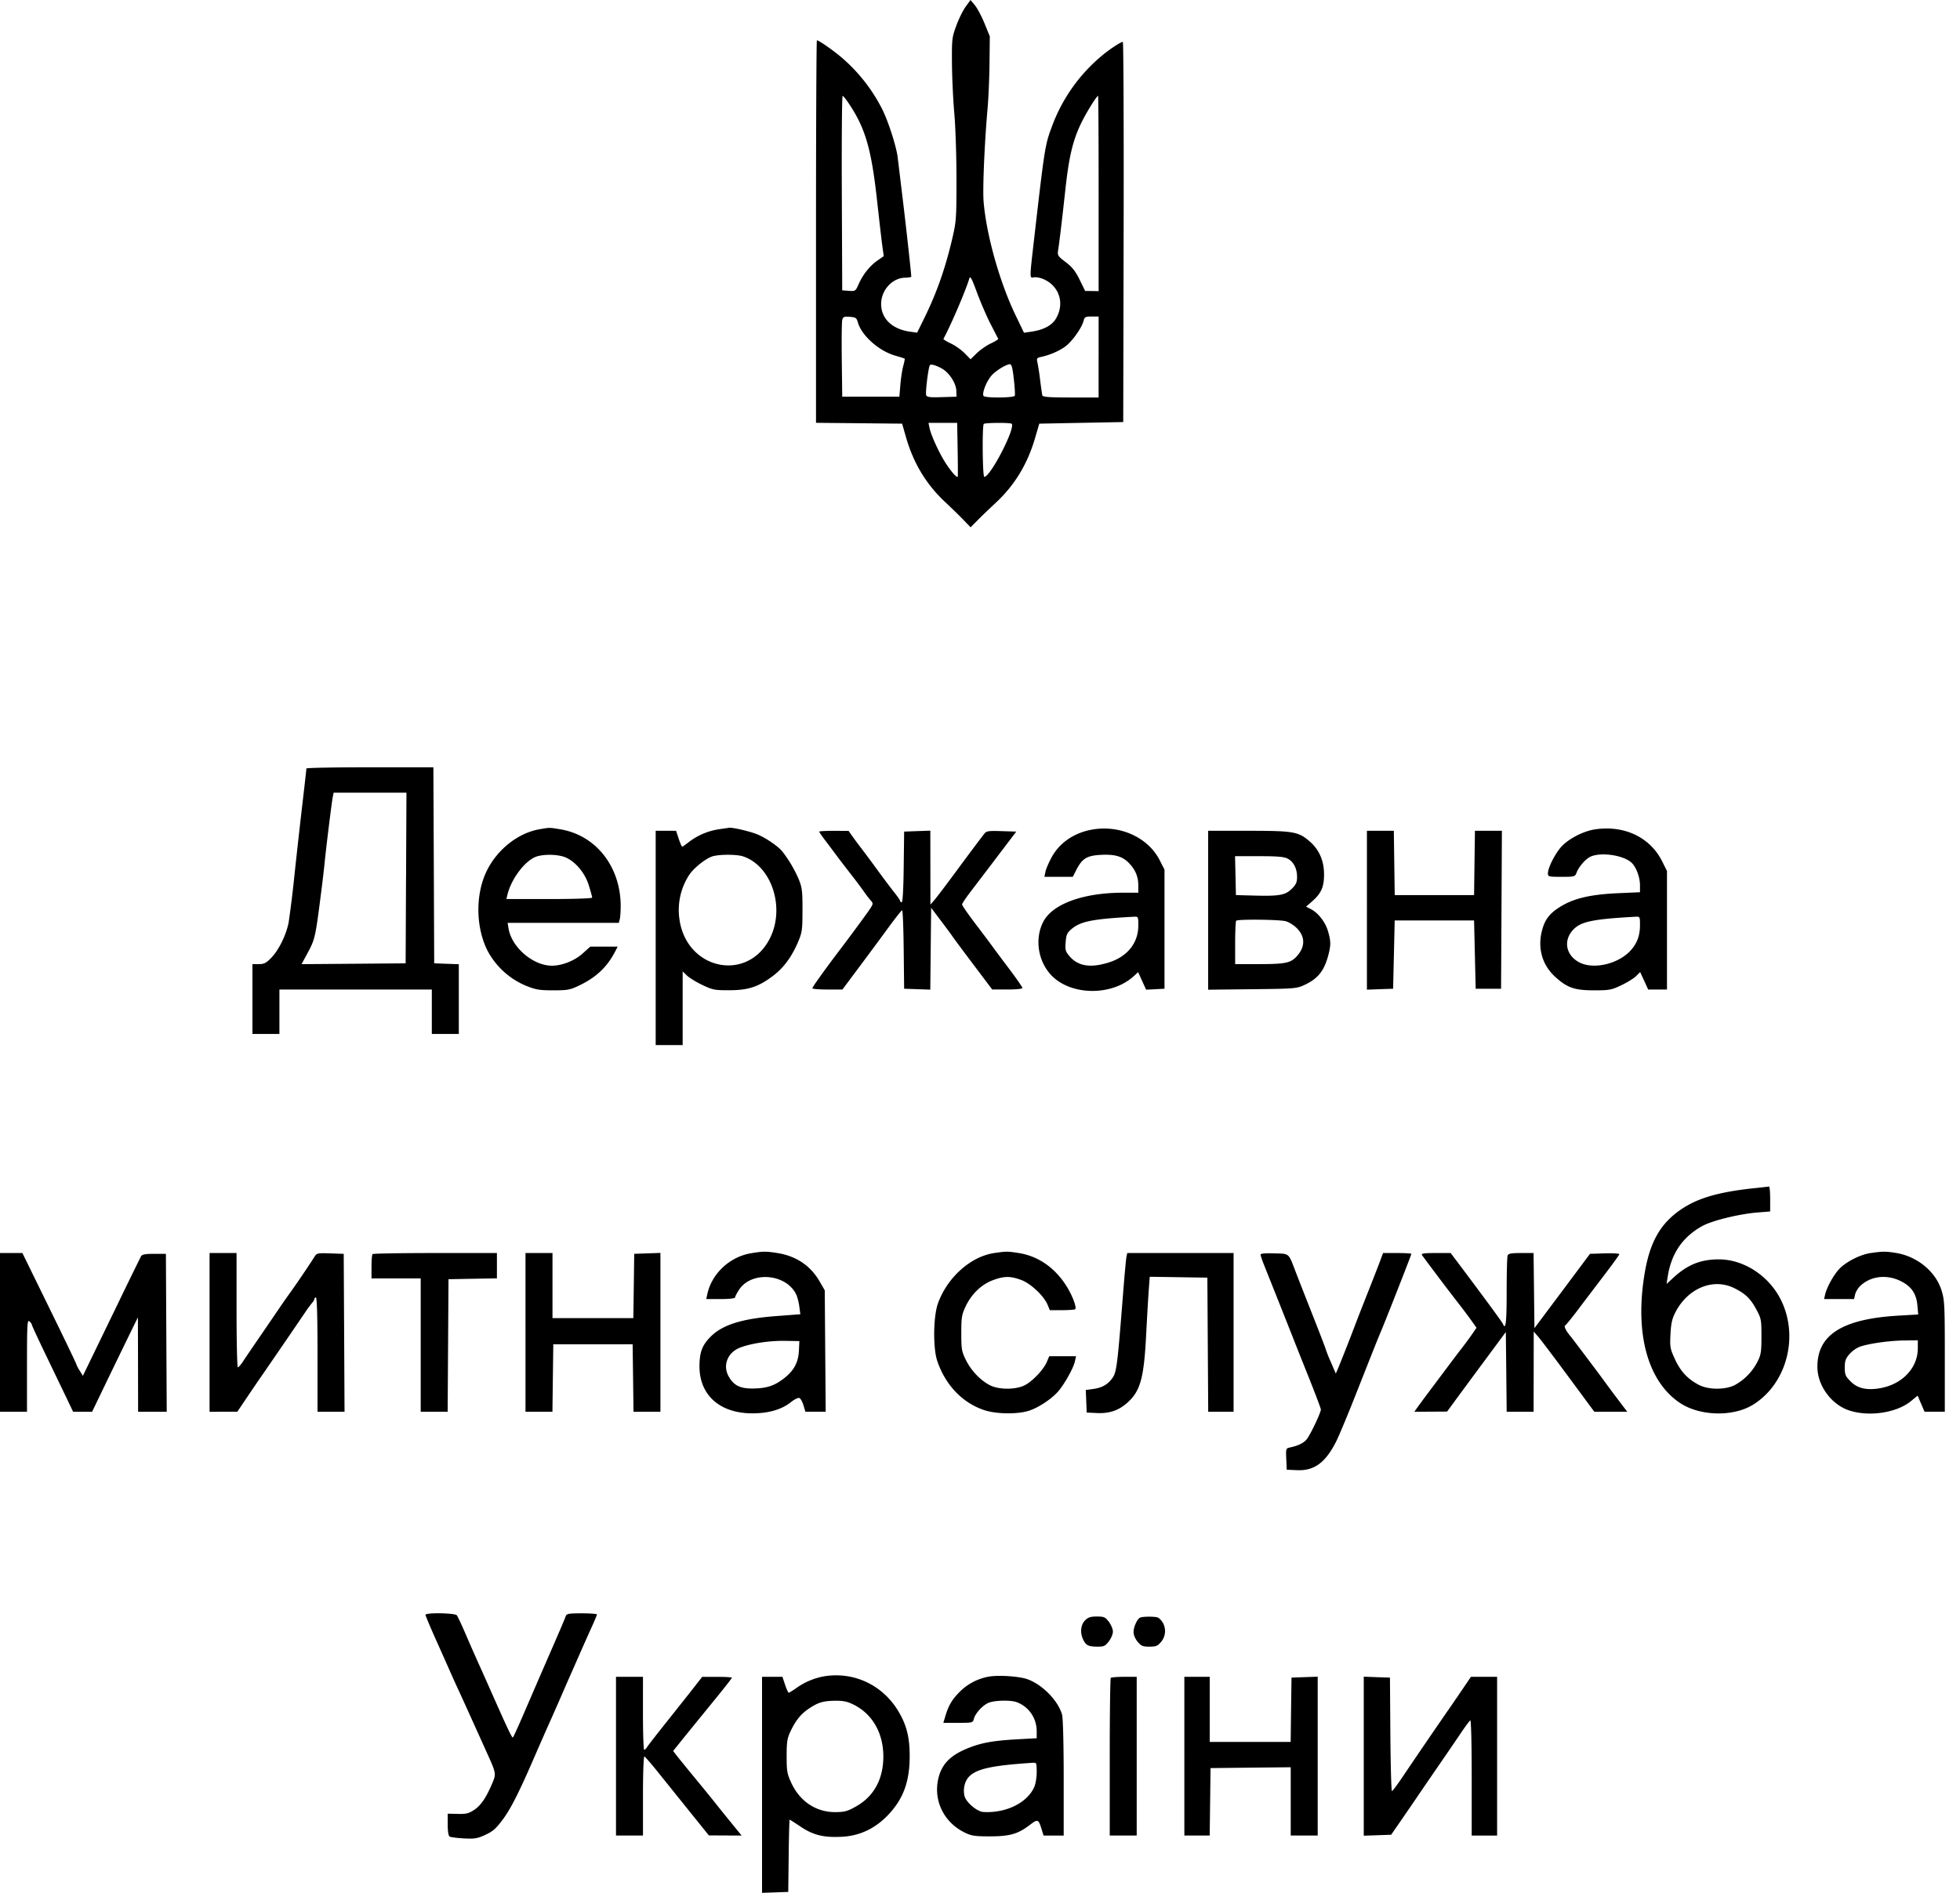 <svg width="88" height="85" viewBox="0 0 88 85" fill="none" xmlns="http://www.w3.org/2000/svg"><path fill-rule="evenodd" clip-rule="evenodd" d="M43.356.3c-.12.166-.31.55-.42.853-.194.526-.203.603-.195 1.7.005.632.053 1.643.106 2.245.054.603.097 1.93.097 2.95 0 1.76-.009 1.894-.19 2.672-.31 1.326-.698 2.432-1.249 3.553l-.327.666-.327-.046c-.794-.113-1.287-.585-1.29-1.235-.002-.628.502-1.182 1.083-1.188.149-.002.27-.024.27-.049.001-.128-.235-2.268-.392-3.554l-.22-1.817c-.059-.479-.423-1.611-.689-2.139a7.54 7.54 0 0 0-1.763-2.274c-.358-.319-1.078-.826-1.173-.826-.021 0-.04 3.864-.04 8.588v8.588l1.933.019 1.933.019.174.606c.338 1.176.91 2.122 1.767 2.922.272.255.64.612.815.795l.318.331.33-.331c.181-.183.54-.527.796-.765.85-.79 1.43-1.744 1.771-2.917l.188-.641 1.884-.036 1.885-.036.018-8.535c.01-4.695-.006-8.536-.036-8.536-.087 0-.528.285-.872.562a7.511 7.511 0 0 0-2.317 3.251c-.303.81-.325.954-.785 4.954-.22 1.913-.22 1.842-.018 1.804.088-.017.274.017.413.075.734.309.986 1.115.563 1.8-.18.292-.556.487-1.083.565l-.339.05-.389-.81c-.709-1.476-1.305-3.606-1.425-5.09-.046-.575.042-2.632.18-4.183.04-.46.08-1.374.086-2.032l.013-1.196-.238-.582c-.13-.32-.326-.687-.433-.816L43.574 0l-.218.3zM38.11 4.647c.746 1.117 1.013 2.036 1.271 4.379.1.913.209 1.844.24 2.068l.058.409-.277.192c-.346.24-.656.627-.846 1.056-.143.324-.152.33-.444.309l-.298-.022-.018-4.366c-.01-2.401.006-4.365.035-4.364.03.001.155.153.279.339zM49.326 8.69v4.384l-.303-.005-.303-.004-.247-.504c-.191-.39-.333-.568-.625-.79-.341-.257-.375-.306-.344-.507.065-.42.186-1.436.325-2.717.158-1.464.327-2.195.685-2.958.218-.466.72-1.283.788-1.283.013 0 .024 1.973.024 4.384zm-4.84 5.88l.332.647c.011.022-.137.114-.329.204-.192.09-.476.287-.631.438l-.283.274-.266-.272a2.545 2.545 0 0 0-.619-.438c-.194-.091-.343-.184-.331-.206.333-.613 1.008-2.188 1.16-2.707.04-.141.103-.028.351.642.166.447.443 1.085.615 1.419zm-5.971-.097c.17.598.94 1.285 1.678 1.497.22.063.411.124.424.135.012.01-.016.159-.063.33-.047.17-.105.55-.13.844l-.044.535h-2.566l-.02-1.64c-.011-.901-.002-1.713.02-1.803.035-.144.078-.162.339-.143.265.02.305.046.362.245zm10.81 1.559v1.818h-1.249c-.939 0-1.256-.023-1.275-.09-.014-.049-.06-.361-.101-.695a11.478 11.478 0 0 0-.123-.798c-.041-.17-.022-.198.157-.237.4-.086.803-.259 1.092-.467.306-.222.746-.84.827-1.162.041-.166.081-.187.36-.187h.313v1.818zm-7.021.527c.315.18.623.657.633.981l.01.274-.661.02c-.545.017-.668.001-.703-.09-.042-.109.095-1.229.164-1.34.043-.07.272-.006.557.155zm3.139-.046c.062.252.15 1.166.12 1.256-.034.101-1.342.111-1.404.01-.075-.12.117-.624.343-.897.182-.222.666-.522.848-.528.03 0 .07.07.093.159zm-2.447 3.67c.012.658.014 1.208.005 1.223-.035.062-.262-.187-.511-.56-.297-.446-.683-1.277-.755-1.624l-.048-.232h1.288l.021 1.194zm2.426-1.153c.183.183-.953 2.384-1.23 2.384-.078 0-.1-2.3-.022-2.377.057-.057 1.195-.064 1.252-.007zM13.757 34.511c0 .03-.08.744-.179 1.586-.098.843-.26 2.285-.358 3.207a49.435 49.435 0 0 1-.258 2.102c-.102.56-.441 1.254-.784 1.607-.23.236-.32.282-.56.282h-.284v3.137h1.211v-1.996h6.843v1.996H20.6V43.3l-.553-.02-.552-.021-.018-4.402-.019-4.401h-2.85c-1.568 0-2.851.024-2.851.054zm4.473 4.917l-.018 3.832-2.337.019-2.336.018.246-.455c.364-.674.37-.7.641-2.825.058-.451.125-1.029.15-1.284.07-.707.319-2.719.364-2.94l.04-.196h3.269l-.018 3.831zm6.004-2.191c-.959.162-1.895.894-2.371 1.853-.525 1.057-.511 2.551.033 3.616a3.477 3.477 0 0 0 1.697 1.552c.468.188.618.214 1.246.214.654 0 .755-.02 1.178-.223.75-.359 1.243-.826 1.598-1.513l.117-.225h-1.23l-.34.305c-.36.325-.926.55-1.378.55-.853 0-1.815-.826-1.953-1.678l-.04-.246h4.992l.043-.16c.023-.088.042-.353.042-.588 0-1.779-1.116-3.194-2.722-3.455-.491-.08-.456-.08-.912-.002zm8.056 0a2.954 2.954 0 0 0-1.356.572c-.148.116-.285.212-.306.212-.02 0-.09-.16-.156-.357l-.118-.356h-.915v9.622h1.211v-3.306l.196.187c.108.103.421.294.695.424.463.219.55.235 1.212.233.847-.003 1.296-.15 1.95-.643.478-.359.846-.858 1.13-1.529.18-.427.196-.538.197-1.425.002-.855-.017-1.01-.17-1.39a5.744 5.744 0 0 0-.737-1.248c-.183-.223-.696-.578-1.078-.747-.325-.144-1.188-.346-1.328-.312-.02.005-.212.033-.427.063zm16.84.002c-.843.12-1.533.571-1.906 1.245-.13.235-.258.532-.285.66l-.048.231h1.275l.17-.331c.255-.495.47-.624 1.094-.655.63-.032.966.066 1.259.369.288.297.419.612.419 1.007v.323h-.695c-1.782.002-3.16.506-3.573 1.307-.388.753-.242 1.752.349 2.386.874.938 2.737.961 3.724.046l.186-.172.18.394.18.394.413-.021.412-.022v-5.346l-.211-.416c-.508-1.003-1.714-1.576-2.943-1.4zm22.493.003c-.512.075-1.156.4-1.497.755-.285.295-.626.959-.627 1.218-.001.153.024.16.607.16.59 0 .61-.005.679-.188.102-.269.407-.617.627-.718.495-.225 1.56-.05 1.879.31.195.22.341.638.341.975v.313l-.98.043c-1.276.057-2.034.24-2.66.647-.436.283-.633.55-.758 1.026-.207.788.005 1.545.579 2.071.546.502.876.618 1.752.618.694 0 .784-.017 1.229-.228.264-.125.562-.31.663-.41l.183-.183.18.392.18.393h.844v-5.323l-.217-.434c-.538-1.077-1.692-1.629-3.004-1.437zm-34.843.105c0 .02.137.218.303.436.167.22.367.487.446.594.078.107.287.381.463.608.446.573.688.895.831 1.103.067.098.184.249.26.335.14.157.139.157-.12.535a89.44 89.44 0 0 1-1.39 1.874c-.621.823-1.117 1.521-1.1 1.55.017.03.327.054.69.054h.66l.743-.996a226.1 226.1 0 0 0 1.315-1.777c.314-.43.594-.783.623-.786.028-.003.06.789.07 1.76l.02 1.763.587.021.587.02.019-1.838.019-1.838.427.566c.236.31.476.637.535.724.059.088.483.66.944 1.27l.837 1.11h.678c.401 0 .677-.028.677-.07 0-.039-.296-.464-.659-.944a72.27 72.27 0 0 1-.766-1.027c-.06-.084-.372-.5-.695-.925-.324-.425-.588-.808-.588-.85 0-.044.17-.3.378-.572.208-.272.756-.99 1.217-1.599l.838-1.104-.664-.021c-.588-.019-.677-.005-.771.117-.304.393-.648.852-1.315 1.757-.405.549-.82 1.094-.92 1.212l-.185.213-.002-1.66-.002-1.66-.588.02-.588.022-.02 1.586c-.011.976-.045 1.586-.088 1.586-.039 0-.07-.025-.07-.055s-.12-.206-.268-.39a40.743 40.743 0 0 1-.766-1.02 57.318 57.318 0 0 0-.713-.96 18.047 18.047 0 0 1-.392-.527l-.178-.252-.66-.002c-.362-.001-.658.015-.658.037zm17.464 3.53v3.567l1.978-.022c1.89-.02 1.994-.03 2.334-.186.61-.281.892-.629 1.08-1.333.123-.46.12-.642-.013-1.093-.122-.409-.438-.815-.768-.985l-.215-.111.257-.224c.423-.369.55-.652.55-1.226 0-.614-.221-1.117-.656-1.489-.502-.43-.72-.467-2.742-.467h-1.805v3.568zm7.128-.002v3.567l.588-.021.588-.02.036-1.533.035-1.533h3.564l.036 1.533.036 1.532h1.14l.019-3.546.018-3.546h-1.21l-.02 1.443-.019 1.444H62.62l-.02-1.445-.02-1.443h-1.208v3.567zm-35.96-2.364c.45.206.857.702 1.028 1.256.081.263.147.507.147.542 0 .036-.84.064-1.925.064h-1.926l.047-.196c.18-.74.827-1.575 1.336-1.722.38-.11.986-.084 1.292.056zm7.954-.053c1.273.427 1.889 2.282 1.213 3.655-.993 2.017-3.75 1.456-4.073-.829a2.886 2.886 0 0 1 .449-2.012c.203-.299.71-.703 1.014-.81.291-.1 1.1-.103 1.397-.004zm24.444.099c.267.137.426.445.426.822 0 .24-.045.34-.236.531-.288.288-.554.337-1.689.307l-.82-.022-.02-.873-.02-.874h1.075c.822 0 1.125.026 1.284.108zm-6.702 3.005c0 .788-.496 1.403-1.341 1.664-.817.252-1.373.16-1.753-.292-.179-.212-.197-.28-.168-.629.028-.339.065-.419.275-.594.404-.339.95-.445 2.79-.544.193-.01.197-.002.197.395zm22.524-.01c0 .474-.142.842-.449 1.161-.562.586-1.64.828-2.265.508-.641-.327-.749-1.04-.23-1.525.341-.32.922-.43 2.748-.529.192-.01.196 0 .196.384zm-15.9-.182c.135.038.35.171.478.296.391.379.402.834.029 1.259-.282.32-.513.37-1.731.37h-1.052v-.95c0-.523.021-.972.047-.998.075-.075 1.957-.055 2.23.023zM78.8 53.353c-1.63.172-2.566.442-3.327.96-.917.624-1.39 1.448-1.626 2.836-.459 2.695.112 4.843 1.549 5.832.887.61 2.39.659 3.297.108 1.519-.925 2.092-3.062 1.265-4.718-.541-1.085-1.67-1.819-2.793-1.817-.81.002-1.398.239-2.027.817l-.313.287.05-.32c.162-1.043.66-1.778 1.537-2.272.448-.252 1.664-.551 2.513-.619l.552-.044v-.564c0-.31-.024-.56-.053-.555-.03.005-.31.036-.624.07zm-45.076 2.925c-.956.158-1.764.91-1.965 1.829l-.05.229h.646c.393 0 .648-.03.648-.073 0-.04.083-.198.184-.352.554-.836 2.083-.72 2.55.195.055.107.122.355.149.553l.048.359-1.091.083c-1.532.117-2.4.389-2.93.918-.382.382-.502.692-.508 1.31-.012 1.312.906 2.139 2.373 2.139.736 0 1.322-.171 1.74-.508.15-.12.316-.2.371-.18.055.021.138.169.186.328l.086.288h.911l-.021-2.726-.021-2.727-.234-.404c-.404-.7-1.046-1.132-1.879-1.267-.516-.084-.658-.083-1.193.006zm10.922-.01c-1.06.156-2.104 1.084-2.53 2.252-.214.582-.233 2.011-.035 2.595.365 1.08 1.125 1.877 2.098 2.205.533.18 1.458.198 1.99.04.405-.12.991-.497 1.31-.842.275-.297.709-1.06.779-1.371l.055-.245h-1.204l-.107.254c-.143.343-.634.864-.988 1.048-.4.209-1.173.21-1.574 0-.427-.222-.842-.66-1.074-1.132-.19-.386-.206-.484-.206-1.204 0-.706.02-.826.195-1.201.26-.553.706-.985 1.22-1.177.509-.19.79-.192 1.282-.008.429.16 1.017.719 1.182 1.12l.094.233h.55c.302 0 .569-.02.592-.043.078-.078-.137-.64-.406-1.06-.518-.81-1.256-1.32-2.11-1.459-.507-.082-.578-.083-1.113-.004zm39.346 0c-.468.07-1.095.386-1.407.71-.255.266-.567.83-.643 1.161l-.044.197h1.346l.044-.204a.933.933 0 0 1 .238-.389c.45-.43 1.148-.523 1.769-.234.503.234.743.567.791 1.1l.038.42-.882.051c-2.533.148-3.66.865-3.644 2.32.008.817.612 1.651 1.39 1.925.887.312 2.156.13 2.805-.402l.305-.25.155.362.156.361h.909V60.91c0-2.295-.011-2.523-.144-2.954-.263-.852-1.087-1.532-2.043-1.69-.462-.075-.605-.074-1.14.004zM0 59.833v3.564h1.212v-2.075c0-1.838.012-2.066.107-1.988.058.05.107.115.107.146 0 .03.276.628.613 1.327l.929 1.931.315.66h.852l.575-1.194c.316-.657.78-1.611 1.028-2.121l.454-.927.005 2.12.004 2.121h1.285l-.019-3.546-.018-3.546h-.527c-.394 0-.542.027-.588.107a193.19 193.19 0 0 0-1.062 2.174l-1.277 2.633-.274.565-.15-.244a1.414 1.414 0 0 1-.15-.291c0-.026-.543-1.156-1.208-2.513l-1.208-2.467H0v3.564zm9.409 0v3.564l.624-.001.623-.001.443-.658c.244-.362.566-.835.717-1.05a501.49 501.49 0 0 0 1.902-2.779 5.28 5.28 0 0 1 .306-.414c.05-.053.09-.126.09-.163 0-.036.031-.066.07-.066.047 0 .072.903.072 2.566v2.566h1.213l-.018-3.546-.019-3.546-.606-.02c-.595-.018-.608-.015-.723.179a44.28 44.28 0 0 1-1.128 1.659c-.073.098-.274.386-.447.641s-.568.832-.877 1.283c-.31.451-.641.94-.738 1.087-.096.147-.201.268-.234.268-.032 0-.058-1.155-.058-2.567v-2.566H9.409v3.564zm7.318-3.516c-.026.026-.047.283-.047.57v.523h2.209v5.987h1.21l.019-2.976.019-2.976 1.087-.02 1.087-.019v-1.137h-2.768c-1.523 0-2.79.022-2.816.048zm6.867 3.516v3.564h1.209l.019-1.514.02-1.515h3.562l.02 1.515.019 1.514h1.209v-7.133l-.589.02-.588.021-.019 1.444-.02 1.443h-3.63v-2.923h-1.212v3.564zm26.983-3.403c-.02.088-.087.818-.15 1.621-.252 3.218-.294 3.557-.47 3.813-.208.304-.465.454-.878.51l-.33.046.021.506.021.507.461.022c.562.026.98-.118 1.373-.473.577-.52.735-1.096.835-3.042.04-.784.093-1.69.117-2.015l.043-.59 1.294.02 1.294.02.019 3.01.019 3.012h1.139v-7.128h-4.773l-.035.16zm6.02-.093c0 .04.06.226.134.413l.647 1.622c.281.706.586 1.476.678 1.71.091.236.41 1.036.708 1.78.297.742.54 1.387.54 1.434 0 .15-.505 1.202-.653 1.36-.148.16-.37.265-.721.342-.197.043-.2.049-.179.522l.021.48.452.02c.782.038 1.288-.334 1.775-1.304.118-.235.493-1.133.834-1.996.988-2.498 1.037-2.62 1.18-2.958.213-.502 1.355-3.413 1.355-3.455 0-.02-.286-.038-.636-.038h-.635l-.126.339c-.069.186-.284.74-.478 1.23-.195.49-.462 1.171-.594 1.514a84.207 84.207 0 0 1-.824 2.101l-.1.23-.228-.53a6.43 6.43 0 0 1-.228-.572c0-.023-.243-.658-.54-1.41-.298-.753-.652-1.658-.788-2.01-.355-.923-.276-.853-.979-.877-.387-.013-.616.007-.616.053zm7.245.022a119 119 0 0 0 1.705 2.254c.193.25.44.58.548.734l.197.28-.207.3c-.114.164-.307.427-.429.584a31.27 31.27 0 0 0-.355.463l-.802 1.07c-.368.49-.743.994-.834 1.122l-.164.231.735-.004.736-.004.506-.691c.279-.38.873-1.184 1.32-1.787l.811-1.097.02 1.792.018 1.791h1.209l.003-1.8.002-1.8.194.22c.106.121.718.93 1.36 1.8l1.167 1.58h1.478l-.445-.588a43.946 43.946 0 0 1-.55-.74c-.14-.198-1.404-1.88-1.531-2.035-.24-.291-.329-.474-.254-.52.041-.025.298-.34.57-.701.27-.36.799-1.056 1.173-1.546s.681-.916.682-.947c0-.03-.295-.047-.658-.036l-.66.021-1.246 1.67-1.248 1.668-.019-1.687-.02-1.687h-.56c-.447 0-.57.024-.605.113-.024.062-.043.8-.043 1.64 0 1.356-.043 1.735-.164 1.437-.032-.08-.742-1.049-1.908-2.602l-.442-.588h-.672c-.519 0-.66.02-.617.09zm14.031 1.491c.494.248.714.46.967.925.237.438.245.478.245 1.237 0 .694-.02.824-.178 1.138a2.49 2.49 0 0 1-1.013 1.046c-.423.22-1.177.22-1.61-.002-.501-.257-.829-.606-1.08-1.153-.22-.477-.232-.544-.203-1.125.025-.485.072-.695.22-.983.559-1.09 1.706-1.558 2.652-1.083zM35.87 60.647c-.025.542-.23.915-.693 1.268-.428.325-.771.434-1.39.438-.561.004-.844-.14-1.071-.543-.28-.498-.047-1.082.52-1.297.493-.188 1.327-.312 2.012-.3l.642.011-.02.423zm50.235-.084c-.004.855-.678 1.58-1.644 1.767-.618.119-1.05.028-1.366-.289-.24-.239-.268-.306-.268-.63 0-.302.036-.403.218-.61a1.31 1.31 0 0 1 .47-.33c.435-.144 1.319-.267 1.968-.275l.623-.007-.001.374zM19.103 72.516c0 .037.212.543.472 1.123s.549 1.232.644 1.447c.095.216.232.52.306.677.074.157.366.799.649 1.426l.708 1.568c.394.872.4.905.218 1.33-.277.647-.51.99-.81 1.188-.242.16-.36.19-.738.181l-.451-.01v.487c0 .3.033.507.085.54.046.028.33.066.63.083.449.026.606.005.892-.122.418-.185.541-.29.886-.754.33-.446.706-1.184 1.322-2.602.264-.608.616-1.41.783-1.782.166-.372.407-.918.534-1.212.127-.294.288-.663.358-.82.07-.156.26-.59.424-.962.163-.372.407-.919.541-1.215.135-.296.245-.56.245-.588 0-.027-.305-.05-.68-.05-.583 0-.684.018-.72.125-.044.129-.229.562-.737 1.728-.386.886-.579 1.331-.896 2.067-.465 1.082-.698 1.603-.74 1.652-.037.044-.233-.374-1.13-2.4a159.14 159.14 0 0 0-.479-1.07 84.611 84.611 0 0 1-.5-1.14c-.185-.431-.37-.824-.408-.873-.085-.107-1.408-.127-1.408-.022zm29.614.25c-.204.204-.234.575-.071.89.124.24.234.29.646.29.27 0 .336-.032.493-.239.1-.13.182-.328.182-.438 0-.11-.082-.308-.182-.44-.163-.213-.217-.237-.537-.237-.283 0-.392.035-.531.174zm2.478-.127c-.135.055-.301.416-.301.656 0 .124.076.303.184.431.16.19.232.22.529.22.296 0 .369-.03.528-.22.276-.328.214-.84-.132-1.08-.084-.058-.667-.063-.808-.007zm-14.2 2.64a3.06 3.06 0 0 0-1.186.487c-.19.136-.368.247-.395.247-.026 0-.101-.16-.166-.357l-.118-.356h-.916V85l.588-.02.589-.021.019-1.622c.01-.892.03-1.622.044-1.622.013 0 .236.142.495.316.574.385 1.062.5 1.892.449.777-.048 1.459-.375 2.029-.973.686-.72.973-1.5.973-2.643 0-.846-.136-1.39-.5-2.005-.705-1.19-2.008-1.805-3.349-1.58zm7.36.02a2.46 2.46 0 0 0-1.257.665c-.349.35-.506.612-.65 1.09l-.094.313h.663c.641 0 .663-.005.705-.172.064-.253.395-.617.662-.728.271-.114 1-.13 1.27-.027.543.207.892.719.892 1.31v.308l-.838.046c-1.143.064-1.662.159-2.295.42-.713.294-1.088.662-1.253 1.227-.296 1.02.174 2.06 1.148 2.54.307.151.45.173 1.135.173.895 0 1.26-.105 1.796-.514.36-.274.386-.264.532.21l.082.268h.905v-2.584c-.001-1.538-.03-2.69-.074-2.846-.175-.63-.892-1.36-1.566-1.594-.391-.135-1.352-.192-1.763-.105zm-16.698 3.565v3.564h1.211V80.64c0-1.008.028-1.777.064-1.764.034.013.307.328.606.7l1.416 1.762.872 1.083.736.004.736.003-.486-.596c-.268-.328-.583-.72-.7-.87-.118-.15-.52-.643-.893-1.096-.373-.453-.75-.916-.837-1.03l-.16-.206.264-.328c.264-.329.424-.527 1.696-2.088.373-.458.678-.85.678-.873 0-.022-.3-.04-.666-.04h-.667l-.347.445c-.19.245-.726.922-1.19 1.504-.465.583-.883 1.12-.93 1.194-.045.074-.108.135-.137.135-.03 0-.055-.738-.055-1.64V75.3h-1.211v3.564zm22.215-3.516c-.026.026-.047 1.63-.047 3.564v3.516h1.211V75.3h-.558c-.307 0-.58.022-.606.048zm3.303 3.516v3.564h1.138l.019-1.515.019-1.514 1.8-.02 1.8-.018v3.067h1.211v-7.134l-.588.021-.588.02-.02 1.444-.018 1.444h-3.633V75.3h-1.14v3.563zm8.055 0v3.57l.615-.02.615-.022.492-.712c.27-.392.6-.874.732-1.07.133-.195.55-.805.928-1.354s.832-1.214 1.01-1.478c.179-.265.354-.5.39-.522.038-.023.064 1.012.064 2.566v2.606h1.141V75.3h-.588l-.588.001-.374.552c-.206.304-.475.696-.598.873-.412.59-1.635 2.38-2.08 3.045-.243.362-.464.659-.493.66-.03 0-.061-1.145-.072-2.547l-.018-2.548-.588-.02-.588-.022v3.57zm-22.9-2.312c.846.421 1.337 1.288 1.33 2.348-.007 1.006-.43 1.772-1.223 2.22-.387.219-.512.253-.93.256-.866.005-1.595-.48-1.982-1.318-.185-.402-.206-.52-.206-1.194 0-.638.025-.8.168-1.105.233-.493.462-.78.814-1.02.417-.285.655-.358 1.196-.364.366-.004.547.034.834.177zm8.216 3.016c0 .23-.046.527-.102.66-.304.722-1.262 1.2-2.291 1.143-.29-.016-.789-.444-.852-.731-.07-.321.017-.666.218-.868.346-.346 1.047-.495 2.866-.612.15-.01.16.018.16.408z" fill="#000"/></svg>